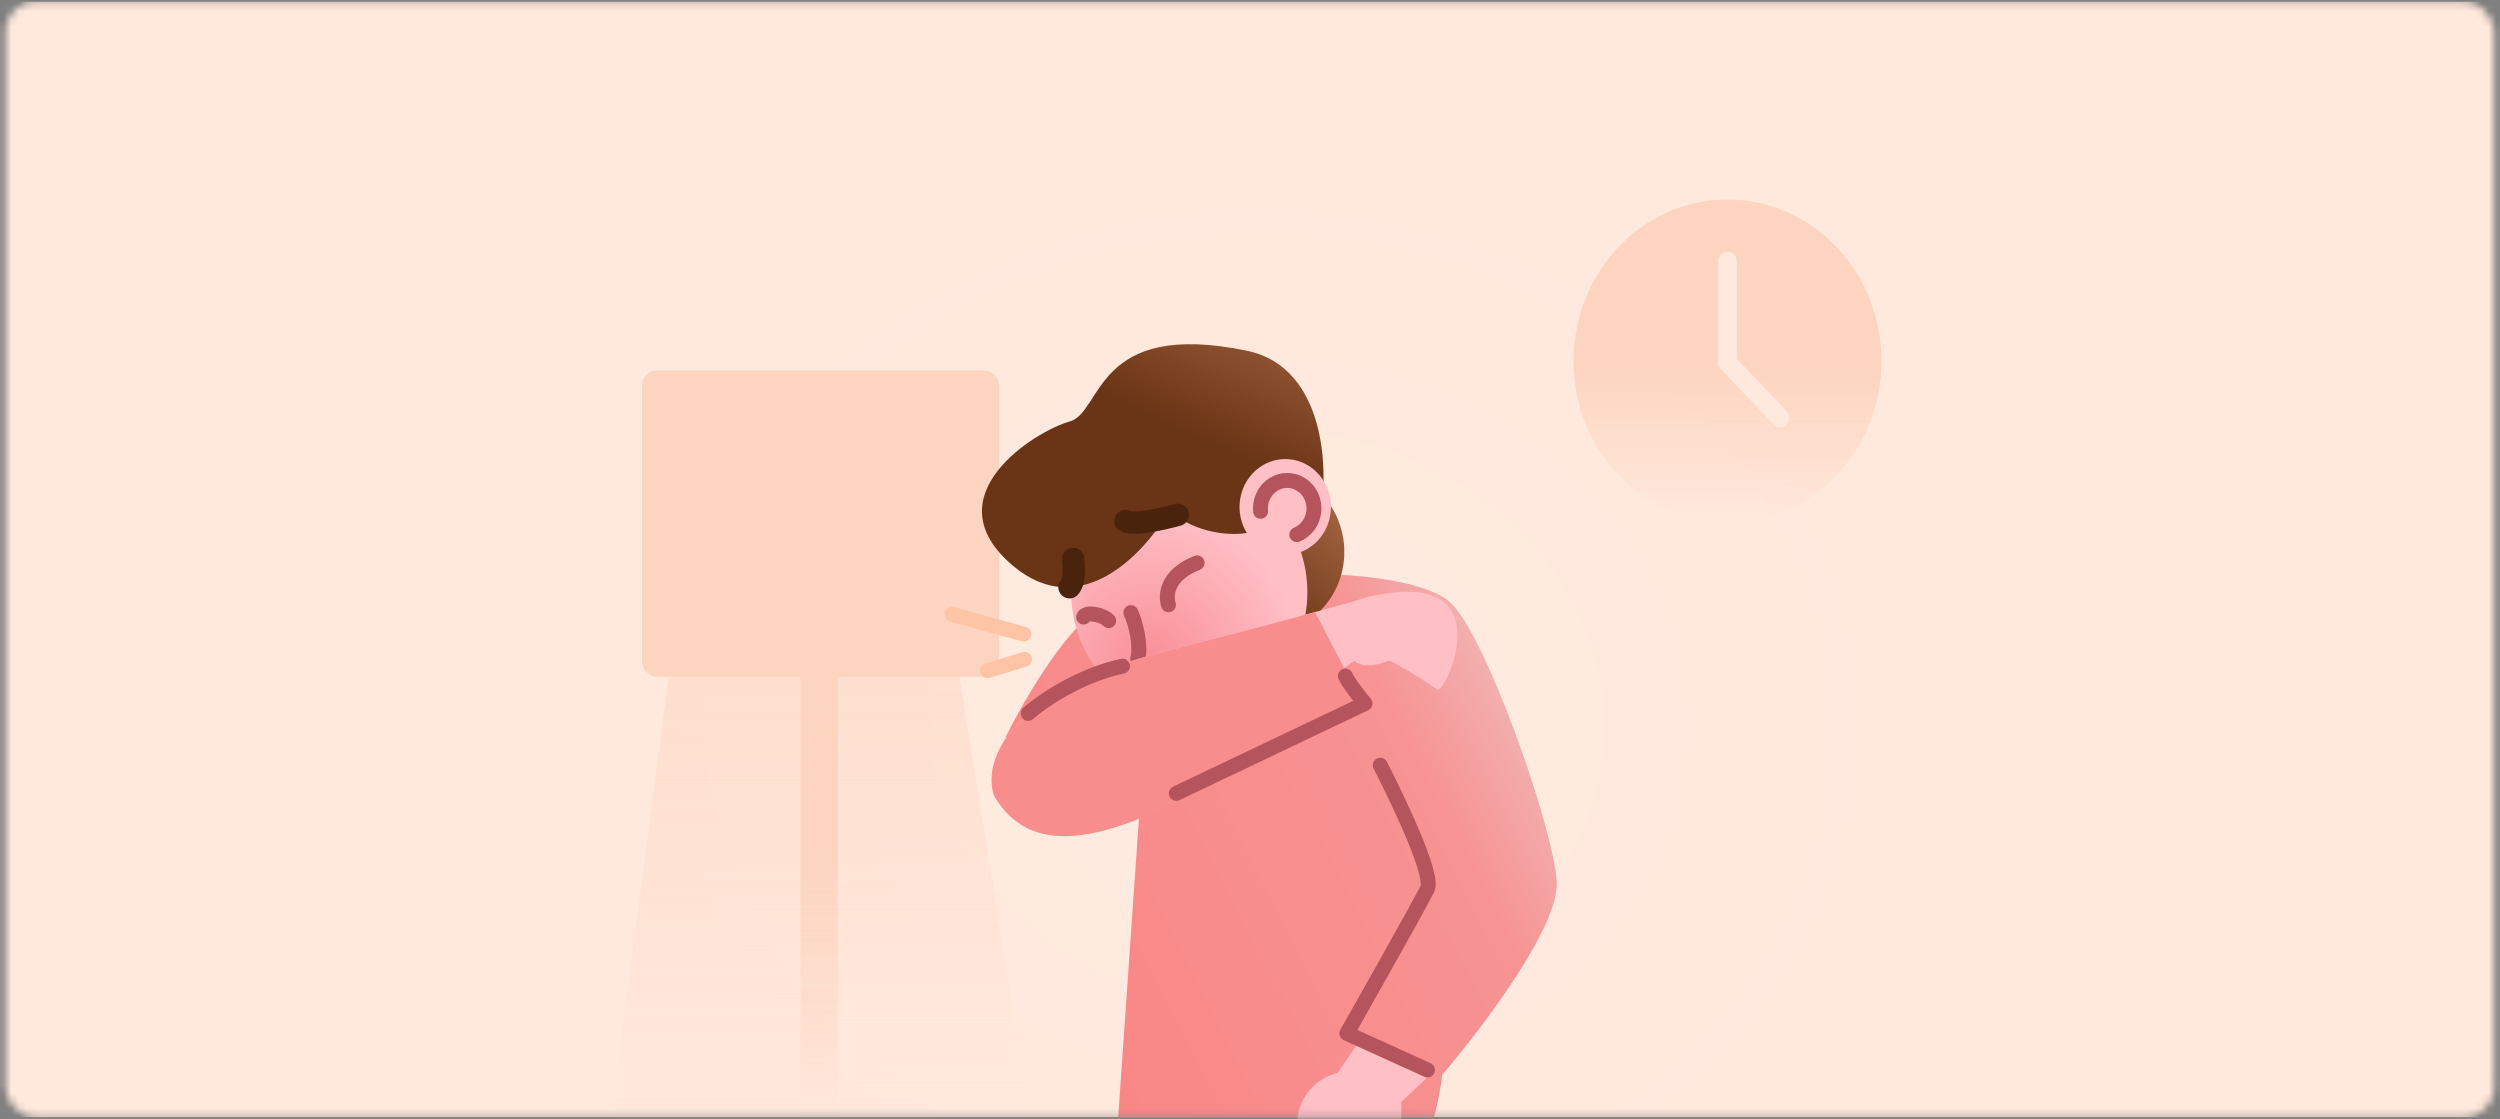 <svg width="335" height="150" viewBox="0 0 335 150" fill="none" xmlns="http://www.w3.org/2000/svg">
<rect x="0" y="0" width="335" height="150" fill="#808080" stroke="none"/>
<mask id="mask0" mask-type="alpha" maskUnits="userSpaceOnUse" x="0" y="0" width="335" height="150">
<rect x="0.737" y="0.227" width="333.472" height="149.48" rx="4" fill="#FFE8DC"/>
</mask>
<g mask="url(#mask0)">
<rect x="-18.693" y="0.227" width="371.583" height="149.48" fill="url(#paint0_radial)"/>
<path d="M109.757 90.538V150.166" stroke="url(#paint1_linear)" stroke-width="5"/>
<path d="M89.619 90.538H128.532L138.093 149.962H81.836L89.619 90.538Z" fill="url(#paint2_linear)"/>
<rect x="86.033" y="49.645" width="47.863" height="41.046" rx="2" fill="#FCD4BF"/>
<ellipse cx="231.484" cy="48.386" rx="20.624" ry="21.646" fill="url(#paint3_linear)"/>
<path d="M231.484 35.01V48.59" stroke="#FFE8DC" stroke-width="2.5" stroke-linecap="round"/>
<path d="M238.537 55.993L231.484 48.59" stroke="#FFE8DC" stroke-width="2.5" stroke-linecap="round"/>
<path d="M134.758 98.757C137.384 93.482 143.708 82.645 147.988 81.502C152.269 80.358 167.866 77.962 175.13 76.907C179.994 76.839 190.637 77.499 194.295 80.685C198.867 84.667 208.011 110.295 208.595 118.055C209.034 123.884 199.157 137.07 193.252 144.04C193.003 146.073 192.645 147.984 192.154 149.707H149.837L153.144 102.127L134.758 98.757Z" fill="url(#paint4_linear)"/>
<path fill-rule="evenodd" clip-rule="evenodd" d="M180.087 72.848C179.88 70.699 179.069 68.664 177.757 66.999C176.445 65.334 174.691 64.114 172.717 63.494C170.743 62.873 168.638 62.88 166.667 63.514C164.697 64.147 162.949 65.378 161.646 67.052C160.343 68.725 159.543 70.766 159.347 72.916C159.151 75.065 159.568 77.227 160.545 79.128C161.522 81.029 163.015 82.584 164.836 83.595C166.656 84.607 168.723 85.029 170.773 84.81C172.134 84.666 173.455 84.241 174.66 83.562C175.865 82.882 176.93 81.961 177.795 80.85C178.66 79.739 179.307 78.46 179.701 77.087C180.094 75.714 180.225 74.274 180.087 72.848Z" fill="url(#paint5_linear)"/>
<path fill-rule="evenodd" clip-rule="evenodd" d="M175.107 77.703C174.793 74.441 173.563 71.35 171.572 68.822C169.581 66.293 166.918 64.44 163.921 63.497C160.924 62.554 157.727 62.563 154.735 63.524C151.742 64.485 149.089 66.354 147.109 68.895C145.13 71.435 143.915 74.534 143.616 77.797C143.318 81.061 143.95 84.344 145.433 87.231C146.916 90.118 149.183 92.479 151.947 94.015C154.711 95.551 157.849 96.194 160.962 95.862C165.135 95.417 168.969 93.254 171.621 89.849C174.274 86.444 175.528 82.075 175.107 77.703Z" fill="url(#paint6_radial)"/>
<path d="M156.646 68.432C160.537 71.7 165.271 71.768 167.152 71.393L177.29 66.165C177.826 57.294 175.077 48.668 167.152 47.015C146.567 42.72 147.793 55.261 143.318 56.486C138.843 57.711 124.542 66.492 135.827 75.886C144.855 83.401 153.468 74.048 156.646 68.432Z" fill="url(#paint7_linear)"/>
<path fill-rule="evenodd" clip-rule="evenodd" d="M178.315 67.269C178.19 66.007 177.711 64.812 176.939 63.836C176.166 62.859 175.134 62.145 173.974 61.782C172.814 61.42 171.577 61.426 170.42 61.8C169.263 62.174 168.237 62.898 167.472 63.882C166.708 64.866 166.239 66.065 166.124 67.328C166.01 68.591 166.255 69.861 166.829 70.978C167.404 72.094 168.281 73.007 169.35 73.602C170.42 74.196 171.634 74.445 172.838 74.317C173.64 74.232 174.418 73.981 175.127 73.581C175.836 73.18 176.463 72.637 176.972 71.983C177.481 71.328 177.861 70.574 178.092 69.766C178.322 68.957 178.398 68.108 178.315 67.269Z" fill="#FFBFC5"/>
<path d="M151.535 82.086C152.163 83.398 152.958 86.589 152.444 88.316" stroke="#B5545C" stroke-width="2" stroke-linecap="round" stroke-linejoin="round"/>
<path d="M173.768 71.639C174.393 71.388 174.938 70.959 175.342 70.401C175.746 69.843 175.993 69.177 176.055 68.479C176.117 67.782 175.991 67.08 175.693 66.453C175.394 65.826 174.934 65.3 174.365 64.933C173.795 64.566 173.139 64.373 172.47 64.376C171.802 64.379 171.147 64.578 170.58 64.95C170.014 65.322 169.558 65.853 169.264 66.483C168.97 67.112 168.85 67.815 168.917 68.512" stroke="#B5545C" stroke-width="2" stroke-linecap="round" stroke-linejoin="round"/>
<path d="M148.569 83.166C147.672 82.294 145.481 81.921 145.202 82.684" stroke="#B5545C" stroke-width="2" stroke-linecap="round" stroke-linejoin="round"/>
<path d="M156.577 81.042C156.151 79.829 156.322 77.006 160.412 75.426" stroke="#B5545C" stroke-width="2" stroke-linecap="round" stroke-linejoin="round"/>
<path d="M157.813 68.99C155.868 69.535 151.743 70.46 150.809 69.807" stroke="#4A230D" stroke-width="3" stroke-linecap="round" stroke-linejoin="round"/>
<path d="M143.805 74.912C143.934 75.865 144.019 77.955 143.318 78.69" stroke="#4A230D" stroke-width="3" stroke-linecap="round" stroke-linejoin="round"/>
<path d="M156.355 87.22C135.186 92.611 131.645 101.787 133.201 106.62C141.451 120.833 169.391 95.286 186.707 85.382L183.715 79.894C183.715 79.894 177.523 81.829 156.355 87.22Z" fill="#FFBFC5"/>
<path d="M192.641 92.427C191.863 91.937 185.443 87.323 183.01 87.731C180.189 86.268 176.126 81.561 183.886 79.869C201.689 75.988 193.614 93.04 192.641 92.427Z" fill="#FFBFC5"/>
<path d="M187.096 88.037C185.572 88.888 182.232 90.079 181.064 88.037C179.897 85.995 184.599 87.186 187.096 88.037Z" fill="#FFBFC5"/>
<path d="M156.355 87.219C135.186 92.61 131.645 101.786 133.201 106.619C141.451 120.832 163.164 103.75 182.457 94L176.2 82.012C176.2 82.012 173.917 82.746 156.355 87.219Z" fill="#F88D8D"/>
<path d="M157.619 106.313L182.913 94.265C182.199 93.414 180.675 91.487 180.286 90.589" stroke="#B5545C" stroke-width="2" stroke-linecap="round" stroke-linejoin="round"/>
<path d="M137.773 95.592C139.589 93.992 144.661 90.487 150.42 89.261" stroke="#B5545C" stroke-width="2" stroke-linecap="round" stroke-linejoin="round"/>
<path d="M173.865 149.911C174.332 145.582 177.951 144.023 179.216 143.785L187.777 147.359V149.911H173.865Z" fill="#FFBFC5"/>
<path d="M179.216 143.785L182.232 139.395L191.863 143.785L187.679 147.767L179.216 143.785Z" fill="#FFBFC5"/>
<path d="M191.279 143.376L180.48 138.475C180.48 138.475 190.209 121.322 191.279 119.076C192.349 116.829 184.955 102.535 184.955 102.535" stroke="#B5545C" stroke-width="2" stroke-linecap="round" stroke-linejoin="round"/>
<path d="M137.19 84.973L127.586 82.319" stroke="#FFC4A6" stroke-width="2" stroke-linecap="round" stroke-linejoin="round"/>
<path d="M137.287 88.343L132.326 89.874" stroke="#FFC4A6" stroke-width="2" stroke-linecap="round" stroke-linejoin="round"/>
</g>
<defs>
<radialGradient id="paint0_radial" cx="0" cy="0" r="1" gradientUnits="userSpaceOnUse" gradientTransform="translate(169.73 96.674) rotate(91.927) scale(78.247 90.174)">
<stop stop-color="#FFEBE0"/>
<stop offset="1" stop-color="#FFE8DC"/>
</radialGradient>
<linearGradient id="paint1_linear" x1="110.257" y1="112.338" x2="110.257" y2="150.166" gradientUnits="userSpaceOnUse">
<stop stop-color="#FCD4BF"/>
<stop offset="1" stop-color="#FCD4BF" stop-opacity="0"/>
</linearGradient>
<linearGradient id="paint2_linear" x1="112.967" y1="90.538" x2="112.967" y2="149.962" gradientUnits="userSpaceOnUse">
<stop stop-color="#FCD4BF" stop-opacity="0.47"/>
<stop offset="1" stop-color="#FCD4BF" stop-opacity="0"/>
</linearGradient>
<linearGradient id="paint3_linear" x1="231.484" y1="48.386" x2="231.484" y2="70.032" gradientUnits="userSpaceOnUse">
<stop stop-color="#FCD4BF"/>
<stop offset="1" stop-color="#FCD4BF" stop-opacity="0"/>
</linearGradient>
<linearGradient id="paint4_linear" x1="208.609" y1="101.75" x2="143.71" y2="135.125" gradientUnits="userSpaceOnUse">
<stop stop-color="#F2B3B3"/>
<stop offset="0.229" stop-color="#F79393"/>
<stop offset="1" stop-color="#F98787"/>
</linearGradient>
<linearGradient id="paint5_linear" x1="181.135" y1="71.75" x2="170.171" y2="84.289" gradientUnits="userSpaceOnUse">
<stop stop-color="#9E5F3C"/>
<stop offset="0" stop-color="#9E5F3C"/>
<stop offset="1" stop-color="#6A3416"/>
</linearGradient>
<radialGradient id="paint6_radial" cx="0" cy="0" r="1" gradientUnits="userSpaceOnUse" gradientTransform="translate(154.231 88.75) rotate(49.594) scale(20.027 19.933)">
<stop stop-color="#F98E97"/>
<stop offset="1" stop-color="#FFBFC5"/>
</radialGradient>
<linearGradient id="paint7_linear" x1="170.309" y1="40.75" x2="153.141" y2="78.079" gradientUnits="userSpaceOnUse">
<stop stop-color="#9E5F3C"/>
<stop offset="0.495" stop-color="#6A3416"/>
</linearGradient>
</defs>
</svg>
